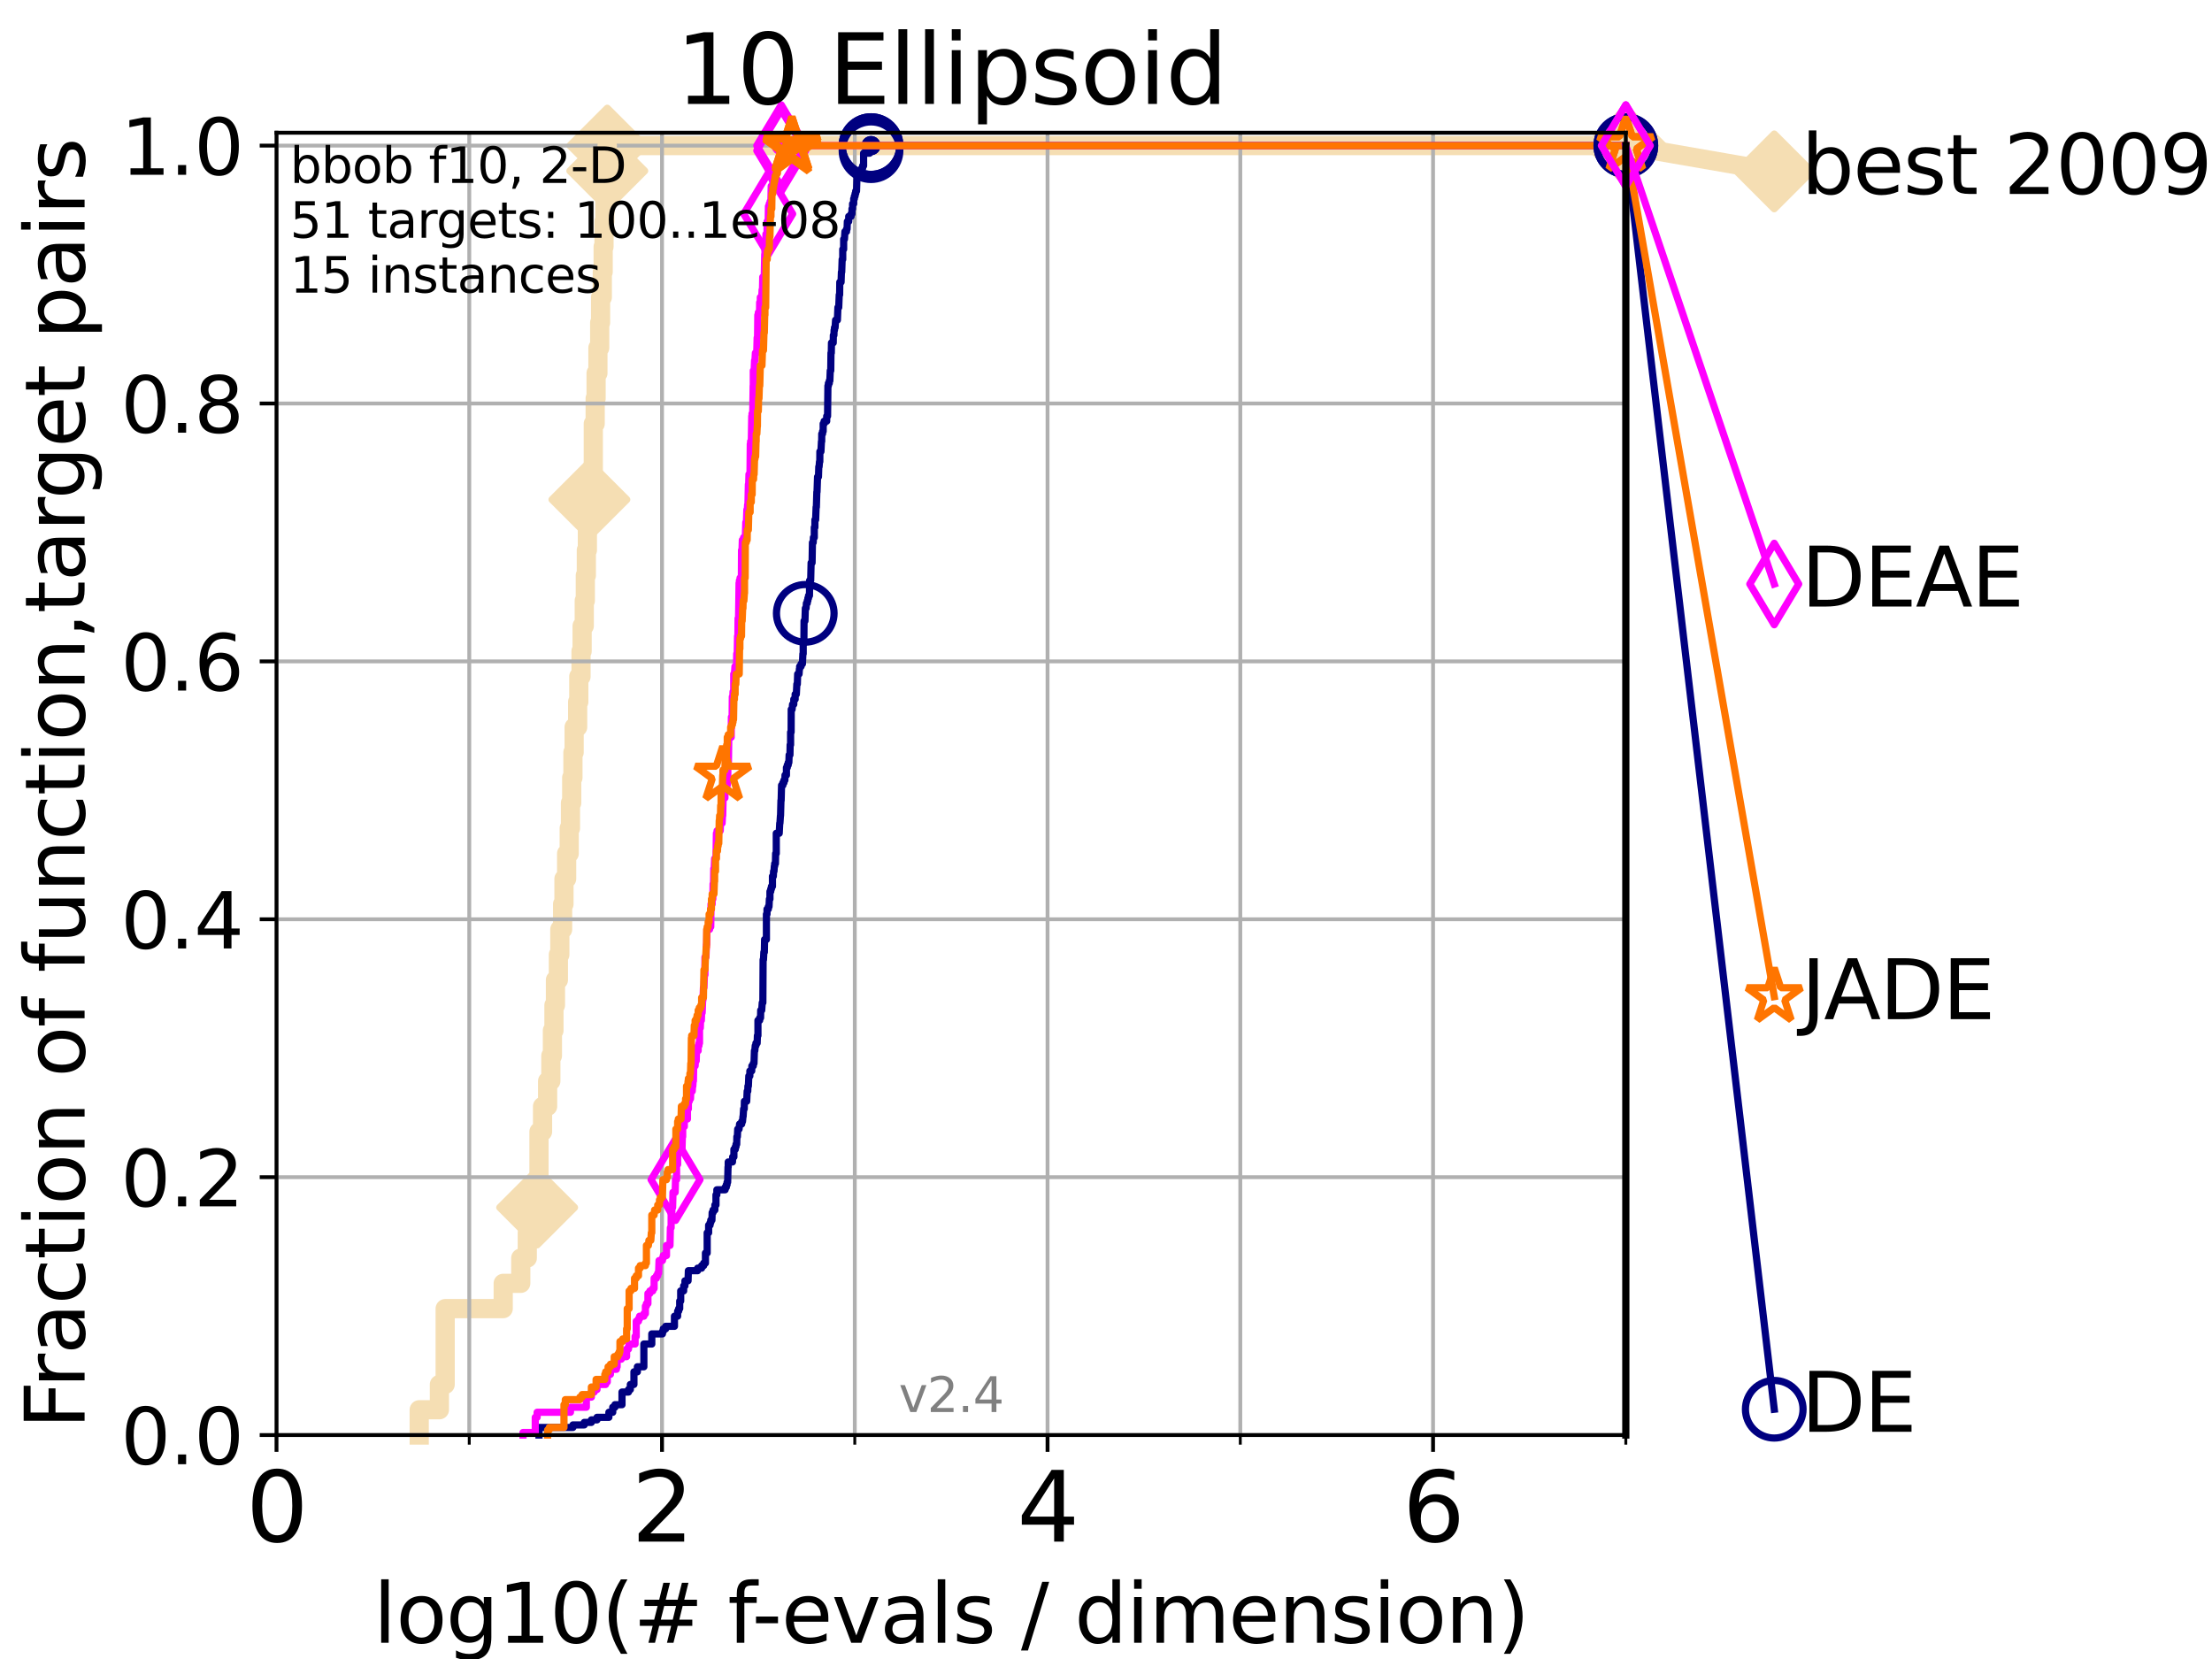 <?xml version="1.0" encoding="utf-8" standalone="no"?>
<!DOCTYPE svg PUBLIC "-//W3C//DTD SVG 1.1//EN"
  "http://www.w3.org/Graphics/SVG/1.1/DTD/svg11.dtd">
<svg height="345.6pt" version="1.1" viewBox="0 0 460.8 345.6" width="460.8pt" xmlns="http://www.w3.org/2000/svg" xmlns:xlink="http://www.w3.org/1999/xlink">
 <defs>
  <style type="text/css">*{stroke-linecap:butt;stroke-linejoin:round;}</style>
 </defs>
 <g id="figure_1">
  <g id="patch_1">
   <path d="M 0 345.6 
L 460.8 345.6 
L 460.8 0 
L 0 0 
z
" style="fill:#ffffff;"/>
  </g>
  <g id="axes_1">
   <g id="patch_2">
    <path d="M 57.6 298.944 
L 338.688 298.944 
L 338.688 27.648 
L 57.6 27.648 
z
" style="fill:#ffffff;"/>
   </g>
   <g id="line2d_1">
    <path d="M 87.33 298.944 
L 87.33 293.677 
L 91.535 293.677 
L 91.535 288.41 
L 92.738 288.41 
L 92.738 272.61 
L 104.826 272.61 
L 104.826 267.343 
L 108.484 267.343 
L 108.484 262.076 
L 109.843 262.076 
L 109.843 256.809 
L 110.694 256.809 
L 110.694 251.542 
L 111.897 251.542 
L 111.897 246.275 
L 112.281 246.275 
L 112.281 235.742 
L 113.023 235.742 
L 113.023 230.475 
L 114.08 230.475 
L 114.08 225.208 
L 114.751 225.208 
L 114.751 219.941 
L 115.077 219.941 
L 115.077 214.674 
L 115.397 214.674 
L 115.397 209.407 
L 115.711 209.407 
L 115.711 204.141 
L 116.323 204.141 
L 116.323 198.874 
L 116.621 198.874 
L 116.621 193.607 
L 117.203 193.607 
L 117.203 188.34 
L 117.486 188.34 
L 117.486 183.073 
L 118.04 183.073 
L 118.04 177.806 
L 118.577 177.806 
L 118.577 172.539 
L 118.839 172.539 
L 118.839 167.272 
L 119.097 167.272 
L 119.097 162.006 
L 119.352 162.006 
L 119.352 156.739 
L 119.603 156.739 
L 119.603 151.472 
L 120.335 151.472 
L 120.335 146.205 
L 120.572 146.205 
L 120.572 140.938 
L 121.037 140.938 
L 121.037 135.671 
L 121.265 135.671 
L 121.265 130.404 
L 121.712 130.404 
L 121.712 125.138 
L 121.931 125.138 
L 121.931 119.871 
L 122.148 119.871 
L 122.148 114.604 
L 122.362 114.604 
L 122.362 109.337 
L 122.782 109.337 
L 122.782 104.07 
L 123.193 104.07 
L 123.193 98.803 
L 123.594 98.803 
L 123.594 88.27 
L 123.985 88.27 
L 123.985 83.003 
L 124.178 83.003 
L 124.178 77.736 
L 124.557 77.736 
L 124.557 72.469 
L 124.928 72.469 
L 124.928 67.202 
L 125.111 67.202 
L 125.111 61.935 
L 125.471 61.935 
L 125.471 56.668 
L 125.648 56.668 
L 125.648 51.402 
L 125.823 51.402 
L 125.823 46.135 
L 125.996 46.135 
L 125.996 40.868 
L 126.168 40.868 
L 126.168 35.601 
L 126.507 35.601 
L 126.507 30.334 
L 338.688 30.334 
" style="fill:none;stroke:#f5deb3;stroke-linecap:square;stroke-width:4;"/>
   </g>
   <g id="line2d_2">
    <defs>
     <path d="M 0 7.778 
L 7.778 0 
L 0 -7.778 
L -7.778 0 
z
" id="m093fc188d3" style="stroke:#f5deb3;stroke-linejoin:miter;stroke-width:1.5;"/>
    </defs>
    <g>
     <use style="fill:#f5deb3;stroke:#f5deb3;stroke-linejoin:miter;stroke-width:1.5;" x="111.897" xlink:href="#m093fc188d3" y="251.542"/>
     <use style="fill:#f5deb3;stroke:#f5deb3;stroke-linejoin:miter;stroke-width:1.5;" x="122.782" xlink:href="#m093fc188d3" y="104.07"/>
     <use style="fill:#f5deb3;stroke:#f5deb3;stroke-linejoin:miter;stroke-width:1.5;" x="126.507" xlink:href="#m093fc188d3" y="35.601"/>
     <use style="fill:#f5deb3;stroke:#f5deb3;stroke-linejoin:miter;stroke-width:1.5;" x="126.507" xlink:href="#m093fc188d3" y="30.334"/>
     <use style="fill:#f5deb3;stroke:#f5deb3;stroke-linejoin:miter;stroke-width:1.5;" x="338.688" xlink:href="#m093fc188d3" y="30.334"/>
    </g>
   </g>
   <g id="line2d_3">
    <path style="fill:none;stroke:#f5deb3;stroke-linecap:square;stroke-width:4;"/>
    <g/>
   </g>
   <g id="line2d_4">
    <path d="M 338.688 30.334 
L 369.608 35.706 
" style="fill:none;stroke:#f5deb3;stroke-linecap:square;stroke-width:4;"/>
    <g>
     <use style="fill:#f5deb3;stroke:#f5deb3;stroke-linejoin:miter;stroke-width:1.5;" x="338.688" xlink:href="#m093fc188d3" y="30.334"/>
     <use style="fill:#f5deb3;stroke:#f5deb3;stroke-linejoin:miter;stroke-width:1.5;" x="369.608" xlink:href="#m093fc188d3" y="35.706"/>
    </g>
   </g>
   <g id="matplotlib.axis_1">
    <g id="xtick_1">
     <g id="line2d_5">
      <path clip-path="url(#peda4cbfa9b)" d="M 57.6 298.944 
L 57.6 27.648 
" style="fill:none;stroke:#b0b0b0;stroke-linecap:square;stroke-width:0.8;"/>
     </g>
     <g id="line2d_6">
      <defs>
       <path d="M 0 0 
L 0 3.5 
" id="m7f15d182cd" style="stroke:#000000;stroke-width:0.8;"/>
      </defs>
      <g>
       <use style="stroke:#000000;stroke-width:0.8;" x="57.6" xlink:href="#m7f15d182cd" y="298.944"/>
      </g>
     </g>
     <g id="text_1">
      <!-- 0 -->
      <g transform="translate(51.237 321.141)scale(0.2 -0.2)">
       <defs>
        <path d="M 2034 4250 
Q 1547 4250 1301 3770 
Q 1056 3291 1056 2328 
Q 1056 1369 1301 889 
Q 1547 409 2034 409 
Q 2525 409 2770 889 
Q 3016 1369 3016 2328 
Q 3016 3291 2770 3770 
Q 2525 4250 2034 4250 
z
M 2034 4750 
Q 2819 4750 3233 4129 
Q 3647 3509 3647 2328 
Q 3647 1150 3233 529 
Q 2819 -91 2034 -91 
Q 1250 -91 836 529 
Q 422 1150 422 2328 
Q 422 3509 836 4129 
Q 1250 4750 2034 4750 
z
" id="DejaVuSans-30" transform="scale(0.016)"/>
       </defs>
       <use xlink:href="#DejaVuSans-30"/>
      </g>
     </g>
    </g>
    <g id="xtick_2">
     <g id="line2d_7">
      <path clip-path="url(#peda4cbfa9b)" d="M 137.911 298.944 
L 137.911 27.648 
" style="fill:none;stroke:#b0b0b0;stroke-linecap:square;stroke-width:0.8;"/>
     </g>
     <g id="line2d_8">
      <g>
       <use style="stroke:#000000;stroke-width:0.8;" x="137.911" xlink:href="#m7f15d182cd" y="298.944"/>
      </g>
     </g>
     <g id="text_2">
      <!-- 2 -->
      <g transform="translate(131.548 321.141)scale(0.2 -0.2)">
       <defs>
        <path d="M 1228 531 
L 3431 531 
L 3431 0 
L 469 0 
L 469 531 
Q 828 903 1448 1529 
Q 2069 2156 2228 2338 
Q 2531 2678 2651 2914 
Q 2772 3150 2772 3378 
Q 2772 3750 2511 3984 
Q 2250 4219 1831 4219 
Q 1534 4219 1204 4116 
Q 875 4013 500 3803 
L 500 4441 
Q 881 4594 1212 4672 
Q 1544 4750 1819 4750 
Q 2544 4750 2975 4387 
Q 3406 4025 3406 3419 
Q 3406 3131 3298 2873 
Q 3191 2616 2906 2266 
Q 2828 2175 2409 1742 
Q 1991 1309 1228 531 
z
" id="DejaVuSans-32" transform="scale(0.016)"/>
       </defs>
       <use xlink:href="#DejaVuSans-32"/>
      </g>
     </g>
    </g>
    <g id="xtick_3">
     <g id="line2d_9">
      <path clip-path="url(#peda4cbfa9b)" d="M 218.222 298.944 
L 218.222 27.648 
" style="fill:none;stroke:#b0b0b0;stroke-linecap:square;stroke-width:0.8;"/>
     </g>
     <g id="line2d_10">
      <g>
       <use style="stroke:#000000;stroke-width:0.8;" x="218.222" xlink:href="#m7f15d182cd" y="298.944"/>
      </g>
     </g>
     <g id="text_3">
      <!-- 4 -->
      <g transform="translate(211.859 321.141)scale(0.2 -0.2)">
       <defs>
        <path d="M 2419 4116 
L 825 1625 
L 2419 1625 
L 2419 4116 
z
M 2253 4666 
L 3047 4666 
L 3047 1625 
L 3713 1625 
L 3713 1100 
L 3047 1100 
L 3047 0 
L 2419 0 
L 2419 1100 
L 313 1100 
L 313 1709 
L 2253 4666 
z
" id="DejaVuSans-34" transform="scale(0.016)"/>
       </defs>
       <use xlink:href="#DejaVuSans-34"/>
      </g>
     </g>
    </g>
    <g id="xtick_4">
     <g id="line2d_11">
      <path clip-path="url(#peda4cbfa9b)" d="M 298.533 298.944 
L 298.533 27.648 
" style="fill:none;stroke:#b0b0b0;stroke-linecap:square;stroke-width:0.8;"/>
     </g>
     <g id="line2d_12">
      <g>
       <use style="stroke:#000000;stroke-width:0.8;" x="298.533" xlink:href="#m7f15d182cd" y="298.944"/>
      </g>
     </g>
     <g id="text_4">
      <!-- 6 -->
      <g transform="translate(292.17 321.141)scale(0.2 -0.2)">
       <defs>
        <path d="M 2113 2584 
Q 1688 2584 1439 2293 
Q 1191 2003 1191 1497 
Q 1191 994 1439 701 
Q 1688 409 2113 409 
Q 2538 409 2786 701 
Q 3034 994 3034 1497 
Q 3034 2003 2786 2293 
Q 2538 2584 2113 2584 
z
M 3366 4563 
L 3366 3988 
Q 3128 4100 2886 4159 
Q 2644 4219 2406 4219 
Q 1781 4219 1451 3797 
Q 1122 3375 1075 2522 
Q 1259 2794 1537 2939 
Q 1816 3084 2150 3084 
Q 2853 3084 3261 2657 
Q 3669 2231 3669 1497 
Q 3669 778 3244 343 
Q 2819 -91 2113 -91 
Q 1303 -91 875 529 
Q 447 1150 447 2328 
Q 447 3434 972 4092 
Q 1497 4750 2381 4750 
Q 2619 4750 2861 4703 
Q 3103 4656 3366 4563 
z
" id="DejaVuSans-36" transform="scale(0.016)"/>
       </defs>
       <use xlink:href="#DejaVuSans-36"/>
      </g>
     </g>
    </g>
    <g id="xtick_5">
     <g id="line2d_13">
      <path clip-path="url(#peda4cbfa9b)" d="M 97.755 298.944 
L 97.755 27.648 
" style="fill:none;stroke:#b0b0b0;stroke-linecap:square;stroke-width:0.8;"/>
     </g>
     <g id="line2d_14">
      <defs>
       <path d="M 0 0 
L 0 2 
" id="ma3e0eaf591" style="stroke:#000000;stroke-width:0.6;"/>
      </defs>
      <g>
       <use style="stroke:#000000;stroke-width:0.6;" x="97.755" xlink:href="#ma3e0eaf591" y="298.944"/>
      </g>
     </g>
    </g>
    <g id="xtick_6">
     <g id="line2d_15">
      <path clip-path="url(#peda4cbfa9b)" d="M 178.066 298.944 
L 178.066 27.648 
" style="fill:none;stroke:#b0b0b0;stroke-linecap:square;stroke-width:0.8;"/>
     </g>
     <g id="line2d_16">
      <g>
       <use style="stroke:#000000;stroke-width:0.6;" x="178.066" xlink:href="#ma3e0eaf591" y="298.944"/>
      </g>
     </g>
    </g>
    <g id="xtick_7">
     <g id="line2d_17">
      <path clip-path="url(#peda4cbfa9b)" d="M 258.377 298.944 
L 258.377 27.648 
" style="fill:none;stroke:#b0b0b0;stroke-linecap:square;stroke-width:0.8;"/>
     </g>
     <g id="line2d_18">
      <g>
       <use style="stroke:#000000;stroke-width:0.6;" x="258.377" xlink:href="#ma3e0eaf591" y="298.944"/>
      </g>
     </g>
    </g>
    <g id="xtick_8">
     <g id="line2d_19">
      <path clip-path="url(#peda4cbfa9b)" d="M 338.688 298.944 
L 338.688 27.648 
" style="fill:none;stroke:#b0b0b0;stroke-linecap:square;stroke-width:0.8;"/>
     </g>
     <g id="line2d_20">
      <g>
       <use style="stroke:#000000;stroke-width:0.6;" x="338.688" xlink:href="#ma3e0eaf591" y="298.944"/>
      </g>
     </g>
    </g>
    <g id="text_5">
     <!-- log10(# f-evals / dimension) -->
     <g transform="translate(77.764 342.218)scale(0.17 -0.17)">
      <defs>
       <path d="M 603 4863 
L 1178 4863 
L 1178 0 
L 603 0 
L 603 4863 
z
" id="DejaVuSans-6c" transform="scale(0.016)"/>
       <path d="M 1959 3097 
Q 1497 3097 1228 2736 
Q 959 2375 959 1747 
Q 959 1119 1226 758 
Q 1494 397 1959 397 
Q 2419 397 2687 759 
Q 2956 1122 2956 1747 
Q 2956 2369 2687 2733 
Q 2419 3097 1959 3097 
z
M 1959 3584 
Q 2709 3584 3137 3096 
Q 3566 2609 3566 1747 
Q 3566 888 3137 398 
Q 2709 -91 1959 -91 
Q 1206 -91 779 398 
Q 353 888 353 1747 
Q 353 2609 779 3096 
Q 1206 3584 1959 3584 
z
" id="DejaVuSans-6f" transform="scale(0.016)"/>
       <path d="M 2906 1791 
Q 2906 2416 2648 2759 
Q 2391 3103 1925 3103 
Q 1463 3103 1205 2759 
Q 947 2416 947 1791 
Q 947 1169 1205 825 
Q 1463 481 1925 481 
Q 2391 481 2648 825 
Q 2906 1169 2906 1791 
z
M 3481 434 
Q 3481 -459 3084 -895 
Q 2688 -1331 1869 -1331 
Q 1566 -1331 1297 -1286 
Q 1028 -1241 775 -1147 
L 775 -588 
Q 1028 -725 1275 -790 
Q 1522 -856 1778 -856 
Q 2344 -856 2625 -561 
Q 2906 -266 2906 331 
L 2906 616 
Q 2728 306 2450 153 
Q 2172 0 1784 0 
Q 1141 0 747 490 
Q 353 981 353 1791 
Q 353 2603 747 3093 
Q 1141 3584 1784 3584 
Q 2172 3584 2450 3431 
Q 2728 3278 2906 2969 
L 2906 3500 
L 3481 3500 
L 3481 434 
z
" id="DejaVuSans-67" transform="scale(0.016)"/>
       <path d="M 794 531 
L 1825 531 
L 1825 4091 
L 703 3866 
L 703 4441 
L 1819 4666 
L 2450 4666 
L 2450 531 
L 3481 531 
L 3481 0 
L 794 0 
L 794 531 
z
" id="DejaVuSans-31" transform="scale(0.016)"/>
       <path d="M 1984 4856 
Q 1566 4138 1362 3434 
Q 1159 2731 1159 2009 
Q 1159 1288 1364 580 
Q 1569 -128 1984 -844 
L 1484 -844 
Q 1016 -109 783 600 
Q 550 1309 550 2009 
Q 550 2706 781 3412 
Q 1013 4119 1484 4856 
L 1984 4856 
z
" id="DejaVuSans-28" transform="scale(0.016)"/>
       <path d="M 3272 2816 
L 2363 2816 
L 2100 1772 
L 3016 1772 
L 3272 2816 
z
M 2803 4594 
L 2478 3297 
L 3391 3297 
L 3719 4594 
L 4219 4594 
L 3897 3297 
L 4872 3297 
L 4872 2816 
L 3775 2816 
L 3519 1772 
L 4513 1772 
L 4513 1294 
L 3397 1294 
L 3072 0 
L 2572 0 
L 2894 1294 
L 1978 1294 
L 1656 0 
L 1153 0 
L 1478 1294 
L 494 1294 
L 494 1772 
L 1594 1772 
L 1856 2816 
L 850 2816 
L 850 3297 
L 1978 3297 
L 2297 4594 
L 2803 4594 
z
" id="DejaVuSans-23" transform="scale(0.016)"/>
       <path id="DejaVuSans-20" transform="scale(0.016)"/>
       <path d="M 2375 4863 
L 2375 4384 
L 1825 4384 
Q 1516 4384 1395 4259 
Q 1275 4134 1275 3809 
L 1275 3500 
L 2222 3500 
L 2222 3053 
L 1275 3053 
L 1275 0 
L 697 0 
L 697 3053 
L 147 3053 
L 147 3500 
L 697 3500 
L 697 3744 
Q 697 4328 969 4595 
Q 1241 4863 1831 4863 
L 2375 4863 
z
" id="DejaVuSans-66" transform="scale(0.016)"/>
       <path d="M 313 2009 
L 1997 2009 
L 1997 1497 
L 313 1497 
L 313 2009 
z
" id="DejaVuSans-2d" transform="scale(0.016)"/>
       <path d="M 3597 1894 
L 3597 1613 
L 953 1613 
Q 991 1019 1311 708 
Q 1631 397 2203 397 
Q 2534 397 2845 478 
Q 3156 559 3463 722 
L 3463 178 
Q 3153 47 2828 -22 
Q 2503 -91 2169 -91 
Q 1331 -91 842 396 
Q 353 884 353 1716 
Q 353 2575 817 3079 
Q 1281 3584 2069 3584 
Q 2775 3584 3186 3129 
Q 3597 2675 3597 1894 
z
M 3022 2063 
Q 3016 2534 2758 2815 
Q 2500 3097 2075 3097 
Q 1594 3097 1305 2825 
Q 1016 2553 972 2059 
L 3022 2063 
z
" id="DejaVuSans-65" transform="scale(0.016)"/>
       <path d="M 191 3500 
L 800 3500 
L 1894 563 
L 2988 3500 
L 3597 3500 
L 2284 0 
L 1503 0 
L 191 3500 
z
" id="DejaVuSans-76" transform="scale(0.016)"/>
       <path d="M 2194 1759 
Q 1497 1759 1228 1600 
Q 959 1441 959 1056 
Q 959 750 1161 570 
Q 1363 391 1709 391 
Q 2188 391 2477 730 
Q 2766 1069 2766 1631 
L 2766 1759 
L 2194 1759 
z
M 3341 1997 
L 3341 0 
L 2766 0 
L 2766 531 
Q 2569 213 2275 61 
Q 1981 -91 1556 -91 
Q 1019 -91 701 211 
Q 384 513 384 1019 
Q 384 1609 779 1909 
Q 1175 2209 1959 2209 
L 2766 2209 
L 2766 2266 
Q 2766 2663 2505 2880 
Q 2244 3097 1772 3097 
Q 1472 3097 1187 3025 
Q 903 2953 641 2809 
L 641 3341 
Q 956 3463 1253 3523 
Q 1550 3584 1831 3584 
Q 2591 3584 2966 3190 
Q 3341 2797 3341 1997 
z
" id="DejaVuSans-61" transform="scale(0.016)"/>
       <path d="M 2834 3397 
L 2834 2853 
Q 2591 2978 2328 3040 
Q 2066 3103 1784 3103 
Q 1356 3103 1142 2972 
Q 928 2841 928 2578 
Q 928 2378 1081 2264 
Q 1234 2150 1697 2047 
L 1894 2003 
Q 2506 1872 2764 1633 
Q 3022 1394 3022 966 
Q 3022 478 2636 193 
Q 2250 -91 1575 -91 
Q 1294 -91 989 -36 
Q 684 19 347 128 
L 347 722 
Q 666 556 975 473 
Q 1284 391 1588 391 
Q 1994 391 2212 530 
Q 2431 669 2431 922 
Q 2431 1156 2273 1281 
Q 2116 1406 1581 1522 
L 1381 1569 
Q 847 1681 609 1914 
Q 372 2147 372 2553 
Q 372 3047 722 3315 
Q 1072 3584 1716 3584 
Q 2034 3584 2315 3537 
Q 2597 3491 2834 3397 
z
" id="DejaVuSans-73" transform="scale(0.016)"/>
       <path d="M 1625 4666 
L 2156 4666 
L 531 -594 
L 0 -594 
L 1625 4666 
z
" id="DejaVuSans-2f" transform="scale(0.016)"/>
       <path d="M 2906 2969 
L 2906 4863 
L 3481 4863 
L 3481 0 
L 2906 0 
L 2906 525 
Q 2725 213 2448 61 
Q 2172 -91 1784 -91 
Q 1150 -91 751 415 
Q 353 922 353 1747 
Q 353 2572 751 3078 
Q 1150 3584 1784 3584 
Q 2172 3584 2448 3432 
Q 2725 3281 2906 2969 
z
M 947 1747 
Q 947 1113 1208 752 
Q 1469 391 1925 391 
Q 2381 391 2643 752 
Q 2906 1113 2906 1747 
Q 2906 2381 2643 2742 
Q 2381 3103 1925 3103 
Q 1469 3103 1208 2742 
Q 947 2381 947 1747 
z
" id="DejaVuSans-64" transform="scale(0.016)"/>
       <path d="M 603 3500 
L 1178 3500 
L 1178 0 
L 603 0 
L 603 3500 
z
M 603 4863 
L 1178 4863 
L 1178 4134 
L 603 4134 
L 603 4863 
z
" id="DejaVuSans-69" transform="scale(0.016)"/>
       <path d="M 3328 2828 
Q 3544 3216 3844 3400 
Q 4144 3584 4550 3584 
Q 5097 3584 5394 3201 
Q 5691 2819 5691 2113 
L 5691 0 
L 5113 0 
L 5113 2094 
Q 5113 2597 4934 2840 
Q 4756 3084 4391 3084 
Q 3944 3084 3684 2787 
Q 3425 2491 3425 1978 
L 3425 0 
L 2847 0 
L 2847 2094 
Q 2847 2600 2669 2842 
Q 2491 3084 2119 3084 
Q 1678 3084 1418 2786 
Q 1159 2488 1159 1978 
L 1159 0 
L 581 0 
L 581 3500 
L 1159 3500 
L 1159 2956 
Q 1356 3278 1631 3431 
Q 1906 3584 2284 3584 
Q 2666 3584 2933 3390 
Q 3200 3197 3328 2828 
z
" id="DejaVuSans-6d" transform="scale(0.016)"/>
       <path d="M 3513 2113 
L 3513 0 
L 2938 0 
L 2938 2094 
Q 2938 2591 2744 2837 
Q 2550 3084 2163 3084 
Q 1697 3084 1428 2787 
Q 1159 2491 1159 1978 
L 1159 0 
L 581 0 
L 581 3500 
L 1159 3500 
L 1159 2956 
Q 1366 3272 1645 3428 
Q 1925 3584 2291 3584 
Q 2894 3584 3203 3211 
Q 3513 2838 3513 2113 
z
" id="DejaVuSans-6e" transform="scale(0.016)"/>
       <path d="M 513 4856 
L 1013 4856 
Q 1481 4119 1714 3412 
Q 1947 2706 1947 2009 
Q 1947 1309 1714 600 
Q 1481 -109 1013 -844 
L 513 -844 
Q 928 -128 1133 580 
Q 1338 1288 1338 2009 
Q 1338 2731 1133 3434 
Q 928 4138 513 4856 
z
" id="DejaVuSans-29" transform="scale(0.016)"/>
      </defs>
      <use xlink:href="#DejaVuSans-6c"/>
      <use x="27.783" xlink:href="#DejaVuSans-6f"/>
      <use x="88.965" xlink:href="#DejaVuSans-67"/>
      <use x="152.441" xlink:href="#DejaVuSans-31"/>
      <use x="216.064" xlink:href="#DejaVuSans-30"/>
      <use x="279.688" xlink:href="#DejaVuSans-28"/>
      <use x="318.701" xlink:href="#DejaVuSans-23"/>
      <use x="402.49" xlink:href="#DejaVuSans-20"/>
      <use x="434.277" xlink:href="#DejaVuSans-66"/>
      <use x="463.982" xlink:href="#DejaVuSans-2d"/>
      <use x="500.066" xlink:href="#DejaVuSans-65"/>
      <use x="561.59" xlink:href="#DejaVuSans-76"/>
      <use x="620.77" xlink:href="#DejaVuSans-61"/>
      <use x="682.049" xlink:href="#DejaVuSans-6c"/>
      <use x="709.832" xlink:href="#DejaVuSans-73"/>
      <use x="761.932" xlink:href="#DejaVuSans-20"/>
      <use x="793.719" xlink:href="#DejaVuSans-2f"/>
      <use x="827.41" xlink:href="#DejaVuSans-20"/>
      <use x="859.197" xlink:href="#DejaVuSans-64"/>
      <use x="922.674" xlink:href="#DejaVuSans-69"/>
      <use x="950.457" xlink:href="#DejaVuSans-6d"/>
      <use x="1047.869" xlink:href="#DejaVuSans-65"/>
      <use x="1109.393" xlink:href="#DejaVuSans-6e"/>
      <use x="1172.771" xlink:href="#DejaVuSans-73"/>
      <use x="1224.871" xlink:href="#DejaVuSans-69"/>
      <use x="1252.654" xlink:href="#DejaVuSans-6f"/>
      <use x="1313.836" xlink:href="#DejaVuSans-6e"/>
      <use x="1377.215" xlink:href="#DejaVuSans-29"/>
     </g>
    </g>
   </g>
   <g id="matplotlib.axis_2">
    <g id="ytick_1">
     <g id="line2d_21">
      <path clip-path="url(#peda4cbfa9b)" d="M 57.6 298.944 
L 338.688 298.944 
" style="fill:none;stroke:#b0b0b0;stroke-linecap:square;stroke-width:0.8;"/>
     </g>
     <g id="line2d_22">
      <defs>
       <path d="M 0 0 
L -3.5 0 
" id="m593c5bbc8f" style="stroke:#000000;stroke-width:0.8;"/>
      </defs>
      <g>
       <use style="stroke:#000000;stroke-width:0.8;" x="57.6" xlink:href="#m593c5bbc8f" y="298.944"/>
      </g>
     </g>
     <g id="text_6">
      <!-- 0.0 -->
      <g transform="translate(25.155 305.023)scale(0.16 -0.16)">
       <defs>
        <path d="M 684 794 
L 1344 794 
L 1344 0 
L 684 0 
L 684 794 
z
" id="DejaVuSans-2e" transform="scale(0.016)"/>
       </defs>
       <use xlink:href="#DejaVuSans-30"/>
       <use x="63.623" xlink:href="#DejaVuSans-2e"/>
       <use x="95.41" xlink:href="#DejaVuSans-30"/>
      </g>
     </g>
    </g>
    <g id="ytick_2">
     <g id="line2d_23">
      <path clip-path="url(#peda4cbfa9b)" d="M 57.6 245.222 
L 338.688 245.222 
" style="fill:none;stroke:#b0b0b0;stroke-linecap:square;stroke-width:0.8;"/>
     </g>
     <g id="line2d_24">
      <g>
       <use style="stroke:#000000;stroke-width:0.8;" x="57.6" xlink:href="#m593c5bbc8f" y="245.222"/>
      </g>
     </g>
     <g id="text_7">
      <!-- 0.2 -->
      <g transform="translate(25.155 251.301)scale(0.16 -0.16)">
       <use xlink:href="#DejaVuSans-30"/>
       <use x="63.623" xlink:href="#DejaVuSans-2e"/>
       <use x="95.41" xlink:href="#DejaVuSans-32"/>
      </g>
     </g>
    </g>
    <g id="ytick_3">
     <g id="line2d_25">
      <path clip-path="url(#peda4cbfa9b)" d="M 57.6 191.5 
L 338.688 191.5 
" style="fill:none;stroke:#b0b0b0;stroke-linecap:square;stroke-width:0.8;"/>
     </g>
     <g id="line2d_26">
      <g>
       <use style="stroke:#000000;stroke-width:0.8;" x="57.6" xlink:href="#m593c5bbc8f" y="191.5"/>
      </g>
     </g>
     <g id="text_8">
      <!-- 0.4 -->
      <g transform="translate(25.155 197.579)scale(0.16 -0.16)">
       <use xlink:href="#DejaVuSans-30"/>
       <use x="63.623" xlink:href="#DejaVuSans-2e"/>
       <use x="95.41" xlink:href="#DejaVuSans-34"/>
      </g>
     </g>
    </g>
    <g id="ytick_4">
     <g id="line2d_27">
      <path clip-path="url(#peda4cbfa9b)" d="M 57.6 137.778 
L 338.688 137.778 
" style="fill:none;stroke:#b0b0b0;stroke-linecap:square;stroke-width:0.8;"/>
     </g>
     <g id="line2d_28">
      <g>
       <use style="stroke:#000000;stroke-width:0.8;" x="57.6" xlink:href="#m593c5bbc8f" y="137.778"/>
      </g>
     </g>
     <g id="text_9">
      <!-- 0.6 -->
      <g transform="translate(25.155 143.857)scale(0.16 -0.16)">
       <use xlink:href="#DejaVuSans-30"/>
       <use x="63.623" xlink:href="#DejaVuSans-2e"/>
       <use x="95.41" xlink:href="#DejaVuSans-36"/>
      </g>
     </g>
    </g>
    <g id="ytick_5">
     <g id="line2d_29">
      <path clip-path="url(#peda4cbfa9b)" d="M 57.6 84.056 
L 338.688 84.056 
" style="fill:none;stroke:#b0b0b0;stroke-linecap:square;stroke-width:0.8;"/>
     </g>
     <g id="line2d_30">
      <g>
       <use style="stroke:#000000;stroke-width:0.8;" x="57.6" xlink:href="#m593c5bbc8f" y="84.056"/>
      </g>
     </g>
     <g id="text_10">
      <!-- 0.8 -->
      <g transform="translate(25.155 90.135)scale(0.16 -0.16)">
       <defs>
        <path d="M 2034 2216 
Q 1584 2216 1326 1975 
Q 1069 1734 1069 1313 
Q 1069 891 1326 650 
Q 1584 409 2034 409 
Q 2484 409 2743 651 
Q 3003 894 3003 1313 
Q 3003 1734 2745 1975 
Q 2488 2216 2034 2216 
z
M 1403 2484 
Q 997 2584 770 2862 
Q 544 3141 544 3541 
Q 544 4100 942 4425 
Q 1341 4750 2034 4750 
Q 2731 4750 3128 4425 
Q 3525 4100 3525 3541 
Q 3525 3141 3298 2862 
Q 3072 2584 2669 2484 
Q 3125 2378 3379 2068 
Q 3634 1759 3634 1313 
Q 3634 634 3220 271 
Q 2806 -91 2034 -91 
Q 1263 -91 848 271 
Q 434 634 434 1313 
Q 434 1759 690 2068 
Q 947 2378 1403 2484 
z
M 1172 3481 
Q 1172 3119 1398 2916 
Q 1625 2713 2034 2713 
Q 2441 2713 2670 2916 
Q 2900 3119 2900 3481 
Q 2900 3844 2670 4047 
Q 2441 4250 2034 4250 
Q 1625 4250 1398 4047 
Q 1172 3844 1172 3481 
z
" id="DejaVuSans-38" transform="scale(0.016)"/>
       </defs>
       <use xlink:href="#DejaVuSans-30"/>
       <use x="63.623" xlink:href="#DejaVuSans-2e"/>
       <use x="95.41" xlink:href="#DejaVuSans-38"/>
      </g>
     </g>
    </g>
    <g id="ytick_6">
     <g id="line2d_31">
      <path clip-path="url(#peda4cbfa9b)" d="M 57.6 30.334 
L 338.688 30.334 
" style="fill:none;stroke:#b0b0b0;stroke-linecap:square;stroke-width:0.8;"/>
     </g>
     <g id="line2d_32">
      <g>
       <use style="stroke:#000000;stroke-width:0.8;" x="57.6" xlink:href="#m593c5bbc8f" y="30.334"/>
      </g>
     </g>
     <g id="text_11">
      <!-- 1.0 -->
      <g transform="translate(25.155 36.413)scale(0.16 -0.16)">
       <use xlink:href="#DejaVuSans-31"/>
       <use x="63.623" xlink:href="#DejaVuSans-2e"/>
       <use x="95.41" xlink:href="#DejaVuSans-30"/>
      </g>
     </g>
    </g>
    <g id="text_12">
     <!-- Fraction of function,target pairs -->
     <g transform="translate(17.62 297.681)rotate(-90)scale(0.17 -0.17)">
      <defs>
       <path d="M 628 4666 
L 3309 4666 
L 3309 4134 
L 1259 4134 
L 1259 2759 
L 3109 2759 
L 3109 2228 
L 1259 2228 
L 1259 0 
L 628 0 
L 628 4666 
z
" id="DejaVuSans-46" transform="scale(0.016)"/>
       <path d="M 2631 2963 
Q 2534 3019 2420 3045 
Q 2306 3072 2169 3072 
Q 1681 3072 1420 2755 
Q 1159 2438 1159 1844 
L 1159 0 
L 581 0 
L 581 3500 
L 1159 3500 
L 1159 2956 
Q 1341 3275 1631 3429 
Q 1922 3584 2338 3584 
Q 2397 3584 2469 3576 
Q 2541 3569 2628 3553 
L 2631 2963 
z
" id="DejaVuSans-72" transform="scale(0.016)"/>
       <path d="M 3122 3366 
L 3122 2828 
Q 2878 2963 2633 3030 
Q 2388 3097 2138 3097 
Q 1578 3097 1268 2742 
Q 959 2388 959 1747 
Q 959 1106 1268 751 
Q 1578 397 2138 397 
Q 2388 397 2633 464 
Q 2878 531 3122 666 
L 3122 134 
Q 2881 22 2623 -34 
Q 2366 -91 2075 -91 
Q 1284 -91 818 406 
Q 353 903 353 1747 
Q 353 2603 823 3093 
Q 1294 3584 2113 3584 
Q 2378 3584 2631 3529 
Q 2884 3475 3122 3366 
z
" id="DejaVuSans-63" transform="scale(0.016)"/>
       <path d="M 1172 4494 
L 1172 3500 
L 2356 3500 
L 2356 3053 
L 1172 3053 
L 1172 1153 
Q 1172 725 1289 603 
Q 1406 481 1766 481 
L 2356 481 
L 2356 0 
L 1766 0 
Q 1100 0 847 248 
Q 594 497 594 1153 
L 594 3053 
L 172 3053 
L 172 3500 
L 594 3500 
L 594 4494 
L 1172 4494 
z
" id="DejaVuSans-74" transform="scale(0.016)"/>
       <path d="M 544 1381 
L 544 3500 
L 1119 3500 
L 1119 1403 
Q 1119 906 1312 657 
Q 1506 409 1894 409 
Q 2359 409 2629 706 
Q 2900 1003 2900 1516 
L 2900 3500 
L 3475 3500 
L 3475 0 
L 2900 0 
L 2900 538 
Q 2691 219 2414 64 
Q 2138 -91 1772 -91 
Q 1169 -91 856 284 
Q 544 659 544 1381 
z
M 1991 3584 
L 1991 3584 
z
" id="DejaVuSans-75" transform="scale(0.016)"/>
       <path d="M 750 794 
L 1409 794 
L 1409 256 
L 897 -744 
L 494 -744 
L 750 256 
L 750 794 
z
" id="DejaVuSans-2c" transform="scale(0.016)"/>
       <path d="M 1159 525 
L 1159 -1331 
L 581 -1331 
L 581 3500 
L 1159 3500 
L 1159 2969 
Q 1341 3281 1617 3432 
Q 1894 3584 2278 3584 
Q 2916 3584 3314 3078 
Q 3713 2572 3713 1747 
Q 3713 922 3314 415 
Q 2916 -91 2278 -91 
Q 1894 -91 1617 61 
Q 1341 213 1159 525 
z
M 3116 1747 
Q 3116 2381 2855 2742 
Q 2594 3103 2138 3103 
Q 1681 3103 1420 2742 
Q 1159 2381 1159 1747 
Q 1159 1113 1420 752 
Q 1681 391 2138 391 
Q 2594 391 2855 752 
Q 3116 1113 3116 1747 
z
" id="DejaVuSans-70" transform="scale(0.016)"/>
      </defs>
      <use xlink:href="#DejaVuSans-46"/>
      <use x="50.27" xlink:href="#DejaVuSans-72"/>
      <use x="91.383" xlink:href="#DejaVuSans-61"/>
      <use x="152.662" xlink:href="#DejaVuSans-63"/>
      <use x="207.643" xlink:href="#DejaVuSans-74"/>
      <use x="246.852" xlink:href="#DejaVuSans-69"/>
      <use x="274.635" xlink:href="#DejaVuSans-6f"/>
      <use x="335.816" xlink:href="#DejaVuSans-6e"/>
      <use x="399.195" xlink:href="#DejaVuSans-20"/>
      <use x="430.982" xlink:href="#DejaVuSans-6f"/>
      <use x="492.164" xlink:href="#DejaVuSans-66"/>
      <use x="527.369" xlink:href="#DejaVuSans-20"/>
      <use x="559.156" xlink:href="#DejaVuSans-66"/>
      <use x="594.361" xlink:href="#DejaVuSans-75"/>
      <use x="657.74" xlink:href="#DejaVuSans-6e"/>
      <use x="721.119" xlink:href="#DejaVuSans-63"/>
      <use x="776.1" xlink:href="#DejaVuSans-74"/>
      <use x="815.309" xlink:href="#DejaVuSans-69"/>
      <use x="843.092" xlink:href="#DejaVuSans-6f"/>
      <use x="904.273" xlink:href="#DejaVuSans-6e"/>
      <use x="967.652" xlink:href="#DejaVuSans-2c"/>
      <use x="999.439" xlink:href="#DejaVuSans-74"/>
      <use x="1038.648" xlink:href="#DejaVuSans-61"/>
      <use x="1099.928" xlink:href="#DejaVuSans-72"/>
      <use x="1139.291" xlink:href="#DejaVuSans-67"/>
      <use x="1202.768" xlink:href="#DejaVuSans-65"/>
      <use x="1264.291" xlink:href="#DejaVuSans-74"/>
      <use x="1303.5" xlink:href="#DejaVuSans-20"/>
      <use x="1335.287" xlink:href="#DejaVuSans-70"/>
      <use x="1398.764" xlink:href="#DejaVuSans-61"/>
      <use x="1460.043" xlink:href="#DejaVuSans-69"/>
      <use x="1487.826" xlink:href="#DejaVuSans-72"/>
      <use x="1528.939" xlink:href="#DejaVuSans-73"/>
     </g>
    </g>
   </g>
   <g id="line2d_33">
    <defs>
     <path d="M 0 1.5 
C 0.398 1.5 0.779 1.342 1.061 1.061 
C 1.342 0.779 1.5 0.398 1.5 0 
C 1.5 -0.398 1.342 -0.779 1.061 -1.061 
C 0.779 -1.342 0.398 -1.5 0 -1.5 
C -0.398 -1.5 -0.779 -1.342 -1.061 -1.061 
C -1.342 -0.779 -1.5 -0.398 -1.5 0 
C -1.5 0.398 -1.342 0.779 -1.061 1.061 
C -0.779 1.342 -0.398 1.5 0 1.5 
z
" id="m2906a1c10f" style="stroke:#f5deb3;"/>
    </defs>
    <g>
     <use style="fill:#f5deb3;stroke:#f5deb3;" x="126.507" xlink:href="#m2906a1c10f" y="30.334"/>
     <use style="fill:#f5deb3;stroke:#f5deb3;" x="126.507" xlink:href="#m2906a1c10f" y="30.334"/>
    </g>
   </g>
   <g id="line2d_34">
    <defs>
     <path d="M 0 1.5 
C 0.398 1.5 0.779 1.342 1.061 1.061 
C 1.342 0.779 1.5 0.398 1.5 0 
C 1.5 -0.398 1.342 -0.779 1.061 -1.061 
C 0.779 -1.342 0.398 -1.5 0 -1.5 
C -0.398 -1.5 -0.779 -1.342 -1.061 -1.061 
C -1.342 -0.779 -1.5 -0.398 -1.5 0 
C -1.5 0.398 -1.342 0.779 -1.061 1.061 
C -0.779 1.342 -0.398 1.5 0 1.5 
z
" id="meec710b4f2" style="stroke:#000080;"/>
    </defs>
    <g>
     <use style="fill:#000080;stroke:#000080;" x="181.448" xlink:href="#meec710b4f2" y="30.334"/>
     <use style="fill:#000080;stroke:#000080;" x="181.448" xlink:href="#meec710b4f2" y="30.334"/>
    </g>
   </g>
   <g id="line2d_35">
    <path d="M 112.281 298.944 
L 112.281 297.364 
L 119.352 297.364 
L 119.352 296.837 
L 121.712 296.837 
L 121.712 296.311 
L 123.193 296.311 
L 123.193 295.784 
L 124.369 295.784 
L 124.369 295.257 
L 126.839 295.257 
L 126.839 294.204 
L 127.643 294.204 
L 127.643 293.15 
L 128.108 293.15 
L 128.108 292.624 
L 129.574 292.624 
L 129.574 289.99 
L 130.927 289.99 
L 130.927 289.464 
L 131.313 289.464 
L 131.313 288.41 
L 132.06 288.41 
L 132.06 285.777 
L 132.777 285.777 
L 132.777 284.723 
L 134.128 284.723 
L 134.128 279.983 
L 135.78 279.983 
L 135.78 277.877 
L 137.998 277.877 
L 137.998 277.35 
L 138.171 277.35 
L 138.171 276.823 
L 138.678 276.823 
L 138.678 276.296 
L 140.499 276.296 
L 140.499 274.19 
L 141.163 274.19 
L 141.163 273.136 
L 141.379 273.136 
L 141.379 272.61 
L 141.592 272.61 
L 141.592 271.03 
L 141.802 271.03 
L 141.802 268.923 
L 142.419 268.923 
L 142.419 267.87 
L 142.686 267.87 
L 142.686 266.816 
L 143.337 266.816 
L 143.401 264.709 
L 145.327 264.709 
L 145.327 264.183 
L 146.162 264.183 
L 146.162 263.656 
L 146.591 263.656 
L 146.591 263.129 
L 146.958 263.129 
L 146.958 261.023 
L 147.318 261.023 
L 147.318 256.809 
L 147.62 256.809 
L 147.62 255.229 
L 147.918 255.229 
L 147.918 254.702 
L 148.064 254.702 
L 148.064 254.176 
L 148.306 254.176 
L 148.354 252.596 
L 148.545 252.596 
L 148.545 252.069 
L 148.92 252.069 
L 148.92 251.016 
L 149.15 251.016 
L 149.15 248.909 
L 149.332 248.909 
L 149.332 247.855 
L 151.056 247.855 
L 151.056 247.329 
L 151.301 247.329 
L 151.301 246.802 
L 151.462 246.802 
L 151.462 246.275 
L 151.582 246.275 
L 151.661 243.115 
L 151.701 243.115 
L 151.701 242.062 
L 152.587 242.062 
L 152.625 241.009 
L 152.885 241.009 
L 152.885 239.428 
L 153.178 239.428 
L 153.178 238.902 
L 153.323 238.902 
L 153.323 238.375 
L 153.467 238.375 
L 153.502 236.795 
L 153.609 236.795 
L 153.68 235.215 
L 153.96 235.215 
L 154.064 234.162 
L 154.507 234.162 
L 154.507 233.635 
L 154.675 233.635 
L 154.774 232.582 
L 154.807 232.582 
L 154.906 231.001 
L 155.038 231.001 
L 155.07 229.421 
L 155.552 229.421 
L 155.647 227.315 
L 155.773 227.315 
L 155.804 226.261 
L 155.898 226.261 
L 155.991 224.155 
L 156.206 224.155 
L 156.206 223.101 
L 156.599 223.101 
L 156.628 222.048 
L 156.924 222.048 
L 156.924 221.521 
L 157.07 221.521 
L 157.157 218.888 
L 157.243 218.888 
L 157.33 217.834 
L 157.472 217.834 
L 157.472 217.308 
L 157.726 217.308 
L 157.782 215.728 
L 157.893 215.728 
L 157.893 212.567 
L 158.25 212.567 
L 158.25 212.041 
L 158.439 212.041 
L 158.466 210.461 
L 158.679 210.461 
L 158.785 208.881 
L 158.916 208.881 
L 158.968 199.927 
L 159.046 199.927 
L 159.124 198.347 
L 159.227 198.347 
L 159.278 195.714 
L 159.658 195.714 
L 159.658 190.447 
L 159.783 190.447 
L 159.783 189.393 
L 160.055 189.393 
L 160.055 188.867 
L 160.201 188.867 
L 160.274 187.287 
L 160.394 187.287 
L 160.394 185.706 
L 160.561 185.706 
L 160.561 185.18 
L 160.704 185.18 
L 160.704 184.653 
L 160.915 184.653 
L 160.915 182.546 
L 161.1 182.546 
L 161.146 181.493 
L 161.238 181.493 
L 161.307 180.44 
L 161.375 180.44 
L 161.375 179.913 
L 161.533 179.913 
L 161.578 177.806 
L 161.712 177.806 
L 161.712 173.593 
L 162.325 173.593 
L 162.432 171.486 
L 162.475 171.486 
L 162.581 169.906 
L 162.602 169.906 
L 162.687 166.746 
L 162.729 166.746 
L 162.813 163.586 
L 163.082 163.586 
L 163.082 163.059 
L 163.307 163.059 
L 163.307 162.532 
L 163.51 162.532 
L 163.53 161.479 
L 163.828 161.479 
L 163.828 159.899 
L 164.005 159.899 
L 164.005 159.372 
L 164.199 159.372 
L 164.199 158.846 
L 164.334 158.846 
L 164.391 157.265 
L 164.562 157.265 
L 164.6 155.159 
L 164.694 155.159 
L 164.694 152.525 
L 164.806 152.525 
L 164.825 147.785 
L 165.01 147.785 
L 165.102 146.732 
L 165.357 146.732 
L 165.357 145.678 
L 165.644 145.678 
L 165.644 144.625 
L 165.891 144.625 
L 165.996 142.518 
L 166.1 142.518 
L 166.169 140.411 
L 166.46 140.411 
L 166.528 139.358 
L 166.578 139.358 
L 166.578 138.831 
L 166.879 138.831 
L 166.879 138.305 
L 167.158 138.305 
L 167.256 136.198 
L 167.32 136.198 
L 167.32 134.091 
L 167.465 134.091 
L 167.497 129.351 
L 167.688 129.351 
L 167.767 126.718 
L 167.923 126.718 
L 167.986 125.664 
L 168.171 125.664 
L 168.171 125.138 
L 168.294 125.138 
L 168.294 124.611 
L 168.431 124.611 
L 168.431 124.084 
L 168.627 124.084 
L 168.657 120.924 
L 168.88 120.924 
L 168.968 117.237 
L 169.172 117.237 
L 169.245 113.024 
L 169.403 113.024 
L 169.446 111.97 
L 169.631 111.97 
L 169.631 109.864 
L 169.758 109.864 
L 169.758 108.284 
L 169.912 108.284 
L 170.009 105.65 
L 170.064 105.65 
L 170.16 102.49 
L 170.201 102.49 
L 170.311 99.33 
L 170.5 99.33 
L 170.567 97.223 
L 170.634 97.223 
L 170.714 96.17 
L 170.78 96.17 
L 170.794 94.063 
L 171.017 94.063 
L 171.121 91.956 
L 171.173 91.956 
L 171.186 90.376 
L 171.353 90.376 
L 171.353 89.85 
L 171.481 89.85 
L 171.481 88.27 
L 171.683 88.27 
L 171.683 87.743 
L 172.216 87.743 
L 172.216 86.69 
L 172.398 86.69 
L 172.47 80.369 
L 172.566 80.369 
L 172.566 79.843 
L 172.756 79.843 
L 172.756 79.316 
L 172.874 79.316 
L 172.956 77.209 
L 173.061 77.209 
L 173.107 73.522 
L 173.177 73.522 
L 173.211 71.416 
L 173.576 71.416 
L 173.599 69.836 
L 173.722 69.836 
L 173.756 68.782 
L 173.834 68.782 
L 173.834 68.255 
L 173.966 68.255 
L 174.065 66.675 
L 174.445 66.675 
L 174.552 64.042 
L 174.722 64.042 
L 174.827 61.409 
L 174.911 61.409 
L 174.942 58.775 
L 175.212 58.775 
L 175.283 56.668 
L 175.345 56.668 
L 175.436 54.035 
L 175.557 54.035 
L 175.557 51.928 
L 175.748 51.928 
L 175.748 49.821 
L 175.916 49.821 
L 176.014 48.241 
L 176.345 48.241 
L 176.345 47.715 
L 176.46 47.715 
L 176.517 46.135 
L 176.801 46.135 
L 176.801 45.081 
L 177.291 45.081 
L 177.291 44.555 
L 177.481 44.555 
L 177.481 43.501 
L 177.607 43.501 
L 177.607 42.448 
L 177.838 42.448 
L 177.838 41.395 
L 177.979 41.395 
L 177.979 40.868 
L 178.127 40.868 
L 178.127 40.341 
L 178.257 40.341 
L 178.257 39.814 
L 178.429 39.814 
L 178.514 37.181 
L 178.616 37.181 
L 178.616 36.654 
L 179.254 36.654 
L 179.254 36.128 
L 179.489 36.128 
L 179.489 35.074 
L 179.697 35.074 
L 179.697 34.548 
L 179.902 34.548 
L 179.902 31.914 
L 181.151 31.914 
L 181.151 31.387 
L 181.448 31.387 
L 181.448 30.334 
L 338.688 30.334 
L 338.688 30.334 
" style="fill:none;stroke:#000080;stroke-linecap:square;stroke-width:1.5;"/>
   </g>
   <g id="line2d_36">
    <defs>
     <path d="M 0 6 
C 1.591 6 3.117 5.368 4.243 4.243 
C 5.368 3.117 6 1.591 6 0 
C 6 -1.591 5.368 -3.117 4.243 -4.243 
C 3.117 -5.368 1.591 -6 0 -6 
C -1.591 -6 -3.117 -5.368 -4.243 -4.243 
C -5.368 -3.117 -6 -1.591 -6 0 
C -6 1.591 -5.368 3.117 -4.243 4.243 
C -3.117 5.368 -1.591 6 0 6 
z
" id="mf7dcbd1070" style="stroke:#000080;stroke-width:1.5;"/>
    </defs>
    <g>
     <use style="fill-opacity:0;stroke:#000080;stroke-width:1.5;" x="167.751" xlink:href="#mf7dcbd1070" y="127.771"/>
     <use style="fill-opacity:0;stroke:#000080;stroke-width:1.5;" x="181.448" xlink:href="#mf7dcbd1070" y="31.387"/>
     <use style="fill-opacity:0;stroke:#000080;stroke-width:1.5;" x="181.448" xlink:href="#mf7dcbd1070" y="30.334"/>
     <use style="fill-opacity:0;stroke:#000080;stroke-width:1.5;" x="181.448" xlink:href="#mf7dcbd1070" y="30.334"/>
     <use style="fill-opacity:0;stroke:#000080;stroke-width:1.5;" x="338.688" xlink:href="#mf7dcbd1070" y="30.334"/>
    </g>
   </g>
   <g id="line2d_37">
    <path style="fill:none;stroke:#000080;stroke-linecap:square;stroke-width:1.5;"/>
    <g/>
   </g>
   <g id="line2d_38">
    <defs>
     <path d="M 0 1.5 
C 0.398 1.5 0.779 1.342 1.061 1.061 
C 1.342 0.779 1.5 0.398 1.5 0 
C 1.5 -0.398 1.342 -0.779 1.061 -1.061 
C 0.779 -1.342 0.398 -1.5 0 -1.5 
C -0.398 -1.5 -0.779 -1.342 -1.061 -1.061 
C -1.342 -0.779 -1.5 -0.398 -1.5 0 
C -1.5 0.398 -1.342 0.779 -1.061 1.061 
C -0.779 1.342 -0.398 1.5 0 1.5 
z
" id="m028ed5c1d1" style="stroke:#ff00ff;"/>
    </defs>
    <g>
     <use style="fill:#ff00ff;stroke:#ff00ff;" x="162.75" xlink:href="#m028ed5c1d1" y="30.334"/>
     <use style="fill:#ff00ff;stroke:#ff00ff;" x="162.75" xlink:href="#m028ed5c1d1" y="30.334"/>
    </g>
   </g>
   <g id="line2d_39">
    <path d="M 108.949 298.944 
L 108.949 298.417 
L 111.506 298.417 
L 111.506 295.257 
L 111.897 295.257 
L 111.897 294.204 
L 118.839 294.204 
L 118.839 293.15 
L 122.148 293.15 
L 122.148 291.044 
L 123.193 291.044 
L 123.193 289.99 
L 123.791 289.99 
L 123.791 289.464 
L 124.369 289.464 
L 124.369 288.41 
L 126.168 288.41 
L 126.168 287.884 
L 126.507 287.884 
L 126.507 286.304 
L 127.165 286.304 
L 127.165 285.25 
L 128.411 285.25 
L 128.411 284.723 
L 128.561 284.723 
L 128.561 283.143 
L 129.433 283.143 
L 129.433 282.617 
L 130.532 282.617 
L 130.532 281.037 
L 130.927 281.037 
L 130.927 280.51 
L 131.056 280.51 
L 131.056 279.983 
L 132.303 279.983 
L 132.303 278.403 
L 132.542 278.403 
L 132.542 275.243 
L 133.01 275.243 
L 133.01 274.716 
L 133.239 274.716 
L 133.239 274.19 
L 134.128 274.19 
L 134.128 273.663 
L 134.45 273.663 
L 134.45 272.083 
L 134.661 272.083 
L 134.661 271.556 
L 134.974 271.556 
L 134.974 269.45 
L 135.382 269.45 
L 135.382 268.923 
L 135.976 268.923 
L 135.976 268.396 
L 136.266 268.396 
L 136.266 266.289 
L 136.739 266.289 
L 136.739 265.763 
L 137.016 265.763 
L 137.016 265.236 
L 137.199 265.236 
L 137.29 262.603 
L 137.998 262.603 
L 137.998 262.076 
L 138.171 262.076 
L 138.171 261.549 
L 138.845 261.549 
L 138.845 259.443 
L 139.573 259.443 
L 139.652 255.756 
L 139.809 255.756 
L 139.809 252.596 
L 139.965 252.596 
L 139.965 251.542 
L 140.119 251.542 
L 140.196 248.382 
L 140.649 248.382 
L 140.723 245.749 
L 140.944 245.749 
L 140.944 242.589 
L 141.163 242.589 
L 141.163 240.482 
L 141.307 240.482 
L 141.307 239.955 
L 141.872 239.955 
L 141.872 239.428 
L 142.079 239.428 
L 142.148 236.795 
L 142.216 236.795 
L 142.216 234.688 
L 142.553 234.688 
L 142.553 233.108 
L 143.209 233.108 
L 143.209 231.001 
L 143.401 231.001 
L 143.401 229.421 
L 143.591 229.421 
L 143.591 228.895 
L 143.841 228.895 
L 143.903 227.315 
L 144.209 227.315 
L 144.27 226.261 
L 144.33 226.261 
L 144.391 225.208 
L 144.451 225.208 
L 144.511 222.048 
L 144.807 222.048 
L 144.865 220.994 
L 145.04 220.994 
L 145.098 218.888 
L 145.441 218.888 
L 145.441 217.834 
L 145.61 217.834 
L 145.61 217.308 
L 145.722 217.308 
L 145.722 214.148 
L 145.888 214.148 
L 145.943 212.567 
L 146.107 212.567 
L 146.162 210.987 
L 146.27 210.987 
L 146.378 208.354 
L 146.431 208.354 
L 146.538 205.721 
L 146.644 205.721 
L 146.749 203.087 
L 146.854 203.087 
L 146.854 199.4 
L 147.062 199.4 
L 147.165 196.767 
L 147.216 196.767 
L 147.267 193.607 
L 147.819 193.607 
L 147.819 193.08 
L 148.064 193.08 
L 148.113 188.34 
L 148.354 188.34 
L 148.354 187.287 
L 148.497 187.287 
L 148.545 184.126 
L 148.639 184.126 
L 148.686 180.966 
L 148.78 180.966 
L 148.873 178.86 
L 149.15 178.86 
L 149.241 173.593 
L 149.378 173.593 
L 149.378 173.066 
L 150.042 173.066 
L 150.086 171.486 
L 150.429 171.486 
L 150.514 169.906 
L 150.557 169.906 
L 150.641 166.219 
L 151.015 166.219 
L 151.015 164.639 
L 151.219 164.639 
L 151.301 163.586 
L 151.502 163.586 
L 151.542 161.479 
L 151.621 161.479 
L 151.621 159.372 
L 151.74 159.372 
L 151.819 153.579 
L 152.322 153.579 
L 152.36 149.365 
L 152.512 149.365 
L 152.55 145.152 
L 152.662 145.152 
L 152.7 144.098 
L 152.848 144.098 
L 152.848 140.411 
L 152.996 140.411 
L 153.106 138.831 
L 153.431 138.831 
L 153.467 136.198 
L 153.574 136.198 
L 153.644 132.511 
L 153.715 132.511 
L 153.75 128.824 
L 153.855 128.824 
L 153.96 121.451 
L 154.029 121.451 
L 154.029 120.924 
L 154.167 120.924 
L 154.167 120.397 
L 154.44 120.397 
L 154.473 114.604 
L 154.574 114.604 
L 154.641 112.497 
L 154.906 112.497 
L 154.906 111.97 
L 155.265 111.97 
L 155.361 108.81 
L 155.489 108.81 
L 155.584 106.177 
L 155.679 106.177 
L 155.742 105.124 
L 155.804 105.124 
L 155.898 100.91 
L 155.96 100.91 
L 156.022 98.803 
L 156.236 98.803 
L 156.297 92.483 
L 156.358 92.483 
L 156.358 91.956 
L 156.509 91.956 
L 156.599 86.69 
L 156.658 86.69 
L 156.658 86.163 
L 156.806 86.163 
L 156.895 80.369 
L 156.924 80.369 
L 156.924 77.209 
L 157.099 77.209 
L 157.186 75.102 
L 157.272 75.102 
L 157.358 73.522 
L 157.642 73.522 
L 157.726 70.362 
L 157.81 70.362 
L 157.865 65.622 
L 157.976 65.622 
L 157.976 65.095 
L 158.223 65.095 
L 158.25 62.989 
L 158.385 62.989 
L 158.385 61.935 
L 158.679 61.935 
L 158.758 60.355 
L 158.837 60.355 
L 158.89 57.722 
L 159.201 57.722 
L 159.304 52.982 
L 159.355 52.982 
L 159.355 50.875 
L 159.482 50.875 
L 159.558 48.768 
L 159.783 48.768 
L 159.808 46.135 
L 160.03 46.135 
L 160.079 42.975 
L 160.249 42.975 
L 160.249 42.448 
L 160.442 42.448 
L 160.442 41.921 
L 160.585 41.921 
L 160.656 38.761 
L 160.985 38.761 
L 160.985 37.181 
L 161.169 37.181 
L 161.238 36.128 
L 161.89 36.128 
L 161.956 34.021 
L 162.239 34.021 
L 162.282 32.968 
L 162.411 32.968 
L 162.411 32.441 
L 162.581 32.441 
L 162.581 31.387 
L 162.75 31.387 
L 162.75 30.334 
L 338.688 30.334 
L 338.688 30.334 
" style="fill:none;stroke:#ff00ff;stroke-linecap:square;stroke-width:1.5;"/>
   </g>
   <g id="line2d_40">
    <defs>
     <path d="M 0 8.485 
L 5.091 0 
L 0 -8.485 
L -5.091 0 
z
" id="mc19fadc198" style="stroke:#ff00ff;stroke-linejoin:miter;stroke-width:1.5;"/>
    </defs>
    <g>
     <use style="fill-opacity:0;stroke:#ff00ff;stroke-linejoin:miter;stroke-width:1.5;" x="140.723" xlink:href="#mc19fadc198" y="245.749"/>
     <use style="fill-opacity:0;stroke:#ff00ff;stroke-linejoin:miter;stroke-width:1.5;" x="160.03" xlink:href="#mc19fadc198" y="44.555"/>
     <use style="fill-opacity:0;stroke:#ff00ff;stroke-linejoin:miter;stroke-width:1.5;" x="162.75" xlink:href="#mc19fadc198" y="31.387"/>
     <use style="fill-opacity:0;stroke:#ff00ff;stroke-linejoin:miter;stroke-width:1.5;" x="162.75" xlink:href="#mc19fadc198" y="30.334"/>
     <use style="fill-opacity:0;stroke:#ff00ff;stroke-linejoin:miter;stroke-width:1.5;" x="338.688" xlink:href="#mc19fadc198" y="30.334"/>
    </g>
   </g>
   <g id="line2d_41">
    <path style="fill:none;stroke:#ff00ff;stroke-linecap:square;stroke-width:1.5;"/>
    <g/>
   </g>
   <g id="line2d_42">
    <defs>
     <path d="M 0 1.5 
C 0.398 1.5 0.779 1.342 1.061 1.061 
C 1.342 0.779 1.5 0.398 1.5 0 
C 1.5 -0.398 1.342 -0.779 1.061 -1.061 
C 0.779 -1.342 0.398 -1.5 0 -1.5 
C -0.398 -1.5 -0.779 -1.342 -1.061 -1.061 
C -1.342 -0.779 -1.5 -0.398 -1.5 0 
C -1.5 0.398 -1.342 0.779 -1.061 1.061 
C -0.779 1.342 -0.398 1.5 0 1.5 
z
" id="mcf23bed25e" style="stroke:#ff7500;"/>
    </defs>
    <g>
     <use style="fill:#ff7500;stroke:#ff7500;" x="164.973" xlink:href="#mcf23bed25e" y="30.334"/>
     <use style="fill:#ff7500;stroke:#ff7500;" x="164.973" xlink:href="#mcf23bed25e" y="30.334"/>
    </g>
   </g>
   <g id="line2d_43">
    <path d="M 114.08 298.944 
L 114.08 297.891 
L 114.419 297.891 
L 114.419 297.364 
L 117.486 297.364 
L 117.486 292.624 
L 117.765 292.624 
L 117.765 291.57 
L 120.806 291.57 
L 120.806 291.044 
L 121.265 291.044 
L 121.265 290.517 
L 123.193 290.517 
L 123.193 288.937 
L 124.178 288.937 
L 124.178 287.357 
L 125.996 287.357 
L 125.996 286.304 
L 126.168 286.304 
L 126.168 285.777 
L 126.674 285.777 
L 126.674 284.723 
L 127.165 284.723 
L 127.165 284.197 
L 127.954 284.197 
L 127.954 282.617 
L 128.709 282.617 
L 128.709 282.09 
L 129.002 282.09 
L 129.002 281.563 
L 129.147 281.563 
L 129.147 279.457 
L 129.714 279.457 
L 129.714 278.93 
L 130.532 278.93 
L 130.532 276.823 
L 130.665 276.823 
L 130.665 272.61 
L 131.056 272.61 
L 131.056 268.923 
L 131.44 268.923 
L 131.44 268.396 
L 132.182 268.396 
L 132.182 266.289 
L 132.542 266.289 
L 132.542 265.763 
L 133.01 265.763 
L 133.01 264.183 
L 133.353 264.183 
L 133.353 263.656 
L 134.45 263.656 
L 134.45 263.129 
L 134.661 263.129 
L 134.661 259.443 
L 135.077 259.443 
L 135.179 258.389 
L 135.582 258.389 
L 135.682 256.809 
L 135.78 256.809 
L 135.78 253.122 
L 136.266 253.122 
L 136.362 252.069 
L 137.016 252.069 
L 137.016 251.016 
L 137.38 251.016 
L 137.38 249.962 
L 137.559 249.962 
L 137.559 249.436 
L 137.998 249.436 
L 138.084 245.749 
L 138.845 245.749 
L 138.845 245.222 
L 139.009 245.222 
L 139.009 244.169 
L 139.172 244.169 
L 139.172 243.642 
L 140.119 243.642 
L 140.119 239.428 
L 140.424 239.428 
L 140.424 238.902 
L 140.797 238.902 
L 140.797 235.215 
L 141.163 235.215 
L 141.163 233.635 
L 141.307 233.635 
L 141.307 233.108 
L 141.872 233.108 
L 141.941 230.475 
L 142.553 230.475 
L 142.553 229.948 
L 142.818 229.948 
L 142.818 228.895 
L 143.015 228.895 
L 143.015 226.261 
L 143.273 226.261 
L 143.337 225.208 
L 143.401 225.208 
L 143.401 224.681 
L 143.716 224.681 
L 143.716 223.628 
L 143.841 223.628 
L 143.903 221.521 
L 143.965 221.521 
L 144.026 216.254 
L 144.087 216.254 
L 144.087 215.728 
L 144.57 215.728 
L 144.63 213.621 
L 144.807 213.621 
L 144.807 212.567 
L 145.098 212.567 
L 145.098 212.041 
L 145.213 212.041 
L 145.213 211.514 
L 145.441 211.514 
L 145.441 210.461 
L 145.666 210.461 
L 145.666 209.934 
L 145.998 209.934 
L 145.998 209.407 
L 146.162 209.407 
L 146.162 207.827 
L 146.538 207.827 
L 146.644 202.034 
L 146.854 202.034 
L 146.958 199.4 
L 147.01 199.4 
L 147.113 197.294 
L 147.165 197.294 
L 147.216 193.607 
L 147.318 193.607 
L 147.318 193.08 
L 147.52 193.08 
L 147.52 192.027 
L 147.72 192.027 
L 147.72 190.447 
L 148.015 190.447 
L 148.015 189.393 
L 148.21 189.393 
L 148.21 187.287 
L 148.354 187.287 
L 148.354 186.233 
L 148.733 186.233 
L 148.827 183.6 
L 148.873 183.6 
L 148.873 181.493 
L 149.058 181.493 
L 149.058 178.86 
L 149.241 178.86 
L 149.241 177.28 
L 149.468 177.28 
L 149.513 176.226 
L 149.602 176.226 
L 149.602 175.699 
L 149.735 175.699 
L 149.824 170.959 
L 149.868 170.959 
L 149.911 169.906 
L 150.086 169.906 
L 150.129 167.799 
L 150.215 167.799 
L 150.215 164.112 
L 150.472 164.112 
L 150.557 161.479 
L 150.599 161.479 
L 150.599 160.426 
L 151.015 160.426 
L 151.056 158.319 
L 151.138 158.319 
L 151.138 157.792 
L 151.301 157.792 
L 151.381 155.159 
L 151.502 155.159 
L 151.502 153.579 
L 151.701 153.579 
L 151.701 153.052 
L 152.207 153.052 
L 152.207 151.472 
L 152.398 151.472 
L 152.398 150.945 
L 152.587 150.945 
L 152.587 150.419 
L 152.7 150.419 
L 152.7 149.892 
L 152.811 149.892 
L 152.885 145.678 
L 152.996 145.678 
L 152.996 144.625 
L 153.142 144.625 
L 153.142 142.518 
L 153.287 142.518 
L 153.359 140.411 
L 153.995 140.411 
L 154.064 135.145 
L 154.133 135.145 
L 154.133 133.038 
L 154.27 133.038 
L 154.27 132.511 
L 154.473 132.511 
L 154.507 129.351 
L 154.608 129.351 
L 154.708 126.718 
L 154.774 126.718 
L 154.807 125.138 
L 154.972 125.138 
L 155.07 123.558 
L 155.103 123.558 
L 155.103 120.397 
L 155.232 120.397 
L 155.265 113.024 
L 155.457 113.024 
L 155.457 112.497 
L 155.647 112.497 
L 155.679 110.39 
L 155.898 110.39 
L 155.991 106.704 
L 156.267 106.704 
L 156.267 104.597 
L 156.509 104.597 
L 156.509 103.017 
L 156.688 103.017 
L 156.718 99.857 
L 156.982 99.857 
L 157.012 98.803 
L 157.099 98.803 
L 157.186 95.643 
L 157.272 95.643 
L 157.272 95.116 
L 157.415 95.116 
L 157.5 91.956 
L 157.529 91.956 
L 157.529 90.376 
L 157.67 90.376 
L 157.754 88.796 
L 157.782 88.796 
L 157.81 85.636 
L 157.976 85.636 
L 158.031 83.003 
L 158.113 83.003 
L 158.195 80.369 
L 158.277 80.369 
L 158.385 76.156 
L 158.732 76.156 
L 158.837 72.996 
L 159.046 72.996 
L 159.15 69.309 
L 159.227 69.309 
L 159.304 65.622 
L 159.355 65.622 
L 159.355 64.042 
L 159.507 64.042 
L 159.608 54.035 
L 159.833 54.035 
L 159.833 52.455 
L 160.03 52.455 
L 160.03 51.928 
L 160.274 51.928 
L 160.298 49.295 
L 160.394 49.295 
L 160.49 45.081 
L 160.609 45.081 
L 160.609 43.501 
L 160.774 43.501 
L 160.821 40.341 
L 160.985 40.341 
L 160.985 39.288 
L 161.123 39.288 
L 161.215 38.234 
L 161.284 38.234 
L 161.284 37.708 
L 161.42 37.708 
L 161.466 36.654 
L 161.69 36.654 
L 161.69 36.128 
L 161.934 36.128 
L 161.934 34.548 
L 162.368 34.548 
L 162.454 32.968 
L 162.958 32.968 
L 162.958 32.441 
L 163.65 32.441 
L 163.65 31.387 
L 164.063 31.387 
L 164.063 30.861 
L 164.973 30.861 
L 164.973 30.334 
L 338.688 30.334 
L 338.688 30.334 
" style="fill:none;stroke:#ff7500;stroke-linecap:square;stroke-width:1.5;"/>
   </g>
   <g id="line2d_44">
    <defs>
     <path d="M 0 -6 
L -1.347 -1.854 
L -5.706 -1.854 
L -2.18 0.708 
L -3.527 4.854 
L -0 2.292 
L 3.527 4.854 
L 2.18 0.708 
L 5.706 -1.854 
L 1.347 -1.854 
z
" id="mbb81cbe5c1" style="stroke:#ff7500;stroke-linejoin:bevel;stroke-width:1.5;"/>
    </defs>
    <g>
     <use style="fill-opacity:0;stroke:#ff7500;stroke-linejoin:bevel;stroke-width:1.5;" x="150.557" xlink:href="#mbb81cbe5c1" y="161.479"/>
     <use style="fill-opacity:0;stroke:#ff7500;stroke-linejoin:bevel;stroke-width:1.5;" x="164.973" xlink:href="#mbb81cbe5c1" y="30.861"/>
     <use style="fill-opacity:0;stroke:#ff7500;stroke-linejoin:bevel;stroke-width:1.5;" x="164.973" xlink:href="#mbb81cbe5c1" y="30.334"/>
     <use style="fill-opacity:0;stroke:#ff7500;stroke-linejoin:bevel;stroke-width:1.5;" x="164.973" xlink:href="#mbb81cbe5c1" y="30.334"/>
     <use style="fill-opacity:0;stroke:#ff7500;stroke-linejoin:bevel;stroke-width:1.5;" x="338.688" xlink:href="#mbb81cbe5c1" y="30.334"/>
    </g>
   </g>
   <g id="line2d_45">
    <path style="fill:none;stroke:#ff7500;stroke-linecap:square;stroke-width:1.5;"/>
    <g/>
   </g>
   <g id="line2d_46">
    <path d="M 338.688 30.334 
L 369.608 293.572 
" style="fill:none;stroke:#000080;stroke-linecap:square;stroke-width:1.5;"/>
    <g>
     <use style="fill-opacity:0;stroke:#000080;stroke-width:1.5;" x="338.688" xlink:href="#mf7dcbd1070" y="30.334"/>
     <use style="fill-opacity:0;stroke:#000080;stroke-width:1.5;" x="369.608" xlink:href="#mf7dcbd1070" y="293.572"/>
    </g>
   </g>
   <g id="line2d_47">
    <path d="M 338.688 30.334 
L 369.608 207.617 
" style="fill:none;stroke:#ff7500;stroke-linecap:square;stroke-width:1.5;"/>
    <g>
     <use style="fill-opacity:0;stroke:#ff7500;stroke-linejoin:bevel;stroke-width:1.5;" x="338.688" xlink:href="#mbb81cbe5c1" y="30.334"/>
     <use style="fill-opacity:0;stroke:#ff7500;stroke-linejoin:bevel;stroke-width:1.5;" x="369.608" xlink:href="#mbb81cbe5c1" y="207.617"/>
    </g>
   </g>
   <g id="line2d_48">
    <path d="M 338.688 30.334 
L 369.608 121.661 
" style="fill:none;stroke:#ff00ff;stroke-linecap:square;stroke-width:1.5;"/>
    <g>
     <use style="fill-opacity:0;stroke:#ff00ff;stroke-linejoin:miter;stroke-width:1.5;" x="338.688" xlink:href="#mc19fadc198" y="30.334"/>
     <use style="fill-opacity:0;stroke:#ff00ff;stroke-linejoin:miter;stroke-width:1.5;" x="369.608" xlink:href="#mc19fadc198" y="121.661"/>
    </g>
   </g>
   <g id="line2d_49">
    <path d="M 338.688 298.944 
L 338.688 30.334 
" style="fill:none;stroke:#000000;stroke-linecap:square;stroke-width:1.5;"/>
   </g>
   <g id="patch_3">
    <path d="M 57.6 298.944 
L 57.6 27.648 
" style="fill:none;stroke:#000000;stroke-linecap:square;stroke-linejoin:miter;stroke-width:0.8;"/>
   </g>
   <g id="patch_4">
    <path d="M 338.688 298.944 
L 338.688 27.648 
" style="fill:none;stroke:#000000;stroke-linecap:square;stroke-linejoin:miter;stroke-width:0.8;"/>
   </g>
   <g id="patch_5">
    <path d="M 57.6 298.944 
L 338.688 298.944 
" style="fill:none;stroke:#000000;stroke-linecap:square;stroke-linejoin:miter;stroke-width:0.8;"/>
   </g>
   <g id="patch_6">
    <path d="M 57.6 27.648 
L 338.688 27.648 
" style="fill:none;stroke:#000000;stroke-linecap:square;stroke-linejoin:miter;stroke-width:0.8;"/>
   </g>
   <g id="text_13">
    <!-- DE -->
    <g transform="translate(375.229 298.263)scale(0.17 -0.17)">
     <defs>
      <path d="M 1259 4147 
L 1259 519 
L 2022 519 
Q 2988 519 3436 956 
Q 3884 1394 3884 2338 
Q 3884 3275 3436 3711 
Q 2988 4147 2022 4147 
L 1259 4147 
z
M 628 4666 
L 1925 4666 
Q 3281 4666 3915 4102 
Q 4550 3538 4550 2338 
Q 4550 1131 3912 565 
Q 3275 0 1925 0 
L 628 0 
L 628 4666 
z
" id="DejaVuSans-44" transform="scale(0.016)"/>
      <path d="M 628 4666 
L 3578 4666 
L 3578 4134 
L 1259 4134 
L 1259 2753 
L 3481 2753 
L 3481 2222 
L 1259 2222 
L 1259 531 
L 3634 531 
L 3634 0 
L 628 0 
L 628 4666 
z
" id="DejaVuSans-45" transform="scale(0.016)"/>
     </defs>
     <use xlink:href="#DejaVuSans-44"/>
     <use x="77.002" xlink:href="#DejaVuSans-45"/>
    </g>
   </g>
   <g id="text_14">
    <!-- JADE -->
    <g transform="translate(375.229 212.308)scale(0.17 -0.17)">
     <defs>
      <path d="M 628 4666 
L 1259 4666 
L 1259 325 
Q 1259 -519 939 -900 
Q 619 -1281 -91 -1281 
L -331 -1281 
L -331 -750 
L -134 -750 
Q 284 -750 456 -515 
Q 628 -281 628 325 
L 628 4666 
z
" id="DejaVuSans-4a" transform="scale(0.016)"/>
      <path d="M 2188 4044 
L 1331 1722 
L 3047 1722 
L 2188 4044 
z
M 1831 4666 
L 2547 4666 
L 4325 0 
L 3669 0 
L 3244 1197 
L 1141 1197 
L 716 0 
L 50 0 
L 1831 4666 
z
" id="DejaVuSans-41" transform="scale(0.016)"/>
     </defs>
     <use xlink:href="#DejaVuSans-4a"/>
     <use x="27.742" xlink:href="#DejaVuSans-41"/>
     <use x="96.15" xlink:href="#DejaVuSans-44"/>
     <use x="173.152" xlink:href="#DejaVuSans-45"/>
    </g>
   </g>
   <g id="text_15">
    <!-- DEAE -->
    <g transform="translate(375.229 126.352)scale(0.17 -0.17)">
     <use xlink:href="#DejaVuSans-44"/>
     <use x="77.002" xlink:href="#DejaVuSans-45"/>
     <use x="140.186" xlink:href="#DejaVuSans-41"/>
     <use x="208.594" xlink:href="#DejaVuSans-45"/>
    </g>
   </g>
   <g id="text_16">
    <!-- best 2009 -->
    <g transform="translate(375.229 40.397)scale(0.17 -0.17)">
     <defs>
      <path d="M 3116 1747 
Q 3116 2381 2855 2742 
Q 2594 3103 2138 3103 
Q 1681 3103 1420 2742 
Q 1159 2381 1159 1747 
Q 1159 1113 1420 752 
Q 1681 391 2138 391 
Q 2594 391 2855 752 
Q 3116 1113 3116 1747 
z
M 1159 2969 
Q 1341 3281 1617 3432 
Q 1894 3584 2278 3584 
Q 2916 3584 3314 3078 
Q 3713 2572 3713 1747 
Q 3713 922 3314 415 
Q 2916 -91 2278 -91 
Q 1894 -91 1617 61 
Q 1341 213 1159 525 
L 1159 0 
L 581 0 
L 581 4863 
L 1159 4863 
L 1159 2969 
z
" id="DejaVuSans-62" transform="scale(0.016)"/>
      <path d="M 703 97 
L 703 672 
Q 941 559 1184 500 
Q 1428 441 1663 441 
Q 2288 441 2617 861 
Q 2947 1281 2994 2138 
Q 2813 1869 2534 1725 
Q 2256 1581 1919 1581 
Q 1219 1581 811 2004 
Q 403 2428 403 3163 
Q 403 3881 828 4315 
Q 1253 4750 1959 4750 
Q 2769 4750 3195 4129 
Q 3622 3509 3622 2328 
Q 3622 1225 3098 567 
Q 2575 -91 1691 -91 
Q 1453 -91 1209 -44 
Q 966 3 703 97 
z
M 1959 2075 
Q 2384 2075 2632 2365 
Q 2881 2656 2881 3163 
Q 2881 3666 2632 3958 
Q 2384 4250 1959 4250 
Q 1534 4250 1286 3958 
Q 1038 3666 1038 3163 
Q 1038 2656 1286 2365 
Q 1534 2075 1959 2075 
z
" id="DejaVuSans-39" transform="scale(0.016)"/>
     </defs>
     <use xlink:href="#DejaVuSans-62"/>
     <use x="63.477" xlink:href="#DejaVuSans-65"/>
     <use x="125" xlink:href="#DejaVuSans-73"/>
     <use x="177.1" xlink:href="#DejaVuSans-74"/>
     <use x="216.309" xlink:href="#DejaVuSans-20"/>
     <use x="248.096" xlink:href="#DejaVuSans-32"/>
     <use x="311.719" xlink:href="#DejaVuSans-30"/>
     <use x="375.342" xlink:href="#DejaVuSans-30"/>
     <use x="438.965" xlink:href="#DejaVuSans-39"/>
    </g>
   </g>
   <g id="text_17">
    <!-- bbob f10, 2-D -->
    <g transform="translate(60.411 38.111)scale(0.102 -0.102)">
     <use xlink:href="#DejaVuSans-62"/>
     <use x="63.477" xlink:href="#DejaVuSans-62"/>
     <use x="126.953" xlink:href="#DejaVuSans-6f"/>
     <use x="188.135" xlink:href="#DejaVuSans-62"/>
     <use x="251.611" xlink:href="#DejaVuSans-20"/>
     <use x="283.398" xlink:href="#DejaVuSans-66"/>
     <use x="318.604" xlink:href="#DejaVuSans-31"/>
     <use x="382.227" xlink:href="#DejaVuSans-30"/>
     <use x="445.85" xlink:href="#DejaVuSans-2c"/>
     <use x="477.637" xlink:href="#DejaVuSans-20"/>
     <use x="509.424" xlink:href="#DejaVuSans-32"/>
     <use x="573.047" xlink:href="#DejaVuSans-2d"/>
     <use x="609.131" xlink:href="#DejaVuSans-44"/>
    </g>
    <!-- 51 targets: 100..1e-08 -->
    <g transform="translate(60.411 49.533)scale(0.102 -0.102)">
     <defs>
      <path d="M 691 4666 
L 3169 4666 
L 3169 4134 
L 1269 4134 
L 1269 2991 
Q 1406 3038 1543 3061 
Q 1681 3084 1819 3084 
Q 2600 3084 3056 2656 
Q 3513 2228 3513 1497 
Q 3513 744 3044 326 
Q 2575 -91 1722 -91 
Q 1428 -91 1123 -41 
Q 819 9 494 109 
L 494 744 
Q 775 591 1075 516 
Q 1375 441 1709 441 
Q 2250 441 2565 725 
Q 2881 1009 2881 1497 
Q 2881 1984 2565 2268 
Q 2250 2553 1709 2553 
Q 1456 2553 1204 2497 
Q 953 2441 691 2322 
L 691 4666 
z
" id="DejaVuSans-35" transform="scale(0.016)"/>
      <path d="M 750 794 
L 1409 794 
L 1409 0 
L 750 0 
L 750 794 
z
M 750 3309 
L 1409 3309 
L 1409 2516 
L 750 2516 
L 750 3309 
z
" id="DejaVuSans-3a" transform="scale(0.016)"/>
     </defs>
     <use xlink:href="#DejaVuSans-35"/>
     <use x="63.623" xlink:href="#DejaVuSans-31"/>
     <use x="127.246" xlink:href="#DejaVuSans-20"/>
     <use x="159.033" xlink:href="#DejaVuSans-74"/>
     <use x="198.242" xlink:href="#DejaVuSans-61"/>
     <use x="259.521" xlink:href="#DejaVuSans-72"/>
     <use x="298.885" xlink:href="#DejaVuSans-67"/>
     <use x="362.361" xlink:href="#DejaVuSans-65"/>
     <use x="423.885" xlink:href="#DejaVuSans-74"/>
     <use x="463.094" xlink:href="#DejaVuSans-73"/>
     <use x="515.193" xlink:href="#DejaVuSans-3a"/>
     <use x="548.885" xlink:href="#DejaVuSans-20"/>
     <use x="580.672" xlink:href="#DejaVuSans-31"/>
     <use x="644.295" xlink:href="#DejaVuSans-30"/>
     <use x="707.918" xlink:href="#DejaVuSans-30"/>
     <use x="771.541" xlink:href="#DejaVuSans-2e"/>
     <use x="803.328" xlink:href="#DejaVuSans-2e"/>
     <use x="835.115" xlink:href="#DejaVuSans-31"/>
     <use x="898.738" xlink:href="#DejaVuSans-65"/>
     <use x="960.262" xlink:href="#DejaVuSans-2d"/>
     <use x="996.346" xlink:href="#DejaVuSans-30"/>
     <use x="1059.969" xlink:href="#DejaVuSans-38"/>
    </g>
    <!-- 15 instances -->
    <g transform="translate(60.411 60.955)scale(0.102 -0.102)">
     <use xlink:href="#DejaVuSans-31"/>
     <use x="63.623" xlink:href="#DejaVuSans-35"/>
     <use x="127.246" xlink:href="#DejaVuSans-20"/>
     <use x="159.033" xlink:href="#DejaVuSans-69"/>
     <use x="186.816" xlink:href="#DejaVuSans-6e"/>
     <use x="250.195" xlink:href="#DejaVuSans-73"/>
     <use x="302.295" xlink:href="#DejaVuSans-74"/>
     <use x="341.504" xlink:href="#DejaVuSans-61"/>
     <use x="402.783" xlink:href="#DejaVuSans-6e"/>
     <use x="466.162" xlink:href="#DejaVuSans-63"/>
     <use x="521.143" xlink:href="#DejaVuSans-65"/>
     <use x="582.666" xlink:href="#DejaVuSans-73"/>
    </g>
   </g>
   <g id="text_18">
    <!-- v2.4 -->
    <g style="fill:#808080;" transform="translate(187.233 294.151)scale(0.1 -0.1)">
     <use xlink:href="#DejaVuSans-76"/>
     <use x="59.18" xlink:href="#DejaVuSans-32"/>
     <use x="122.803" xlink:href="#DejaVuSans-2e"/>
     <use x="154.59" xlink:href="#DejaVuSans-34"/>
    </g>
   </g>
   <g id="text_19">
    <!-- 10 Ellipsoid -->
    <g transform="translate(140.785 21.648)scale(0.2 -0.2)">
     <use xlink:href="#DejaVuSans-31"/>
     <use x="63.623" xlink:href="#DejaVuSans-30"/>
     <use x="127.246" xlink:href="#DejaVuSans-20"/>
     <use x="159.033" xlink:href="#DejaVuSans-45"/>
     <use x="222.217" xlink:href="#DejaVuSans-6c"/>
     <use x="250" xlink:href="#DejaVuSans-6c"/>
     <use x="277.783" xlink:href="#DejaVuSans-69"/>
     <use x="305.566" xlink:href="#DejaVuSans-70"/>
     <use x="369.043" xlink:href="#DejaVuSans-73"/>
     <use x="421.143" xlink:href="#DejaVuSans-6f"/>
     <use x="482.324" xlink:href="#DejaVuSans-69"/>
     <use x="510.107" xlink:href="#DejaVuSans-64"/>
    </g>
   </g>
  </g>
 </g>
 <defs>
  <clipPath id="peda4cbfa9b">
   <rect height="271.296" width="281.088" x="57.6" y="27.648"/>
  </clipPath>
 </defs>
</svg>
